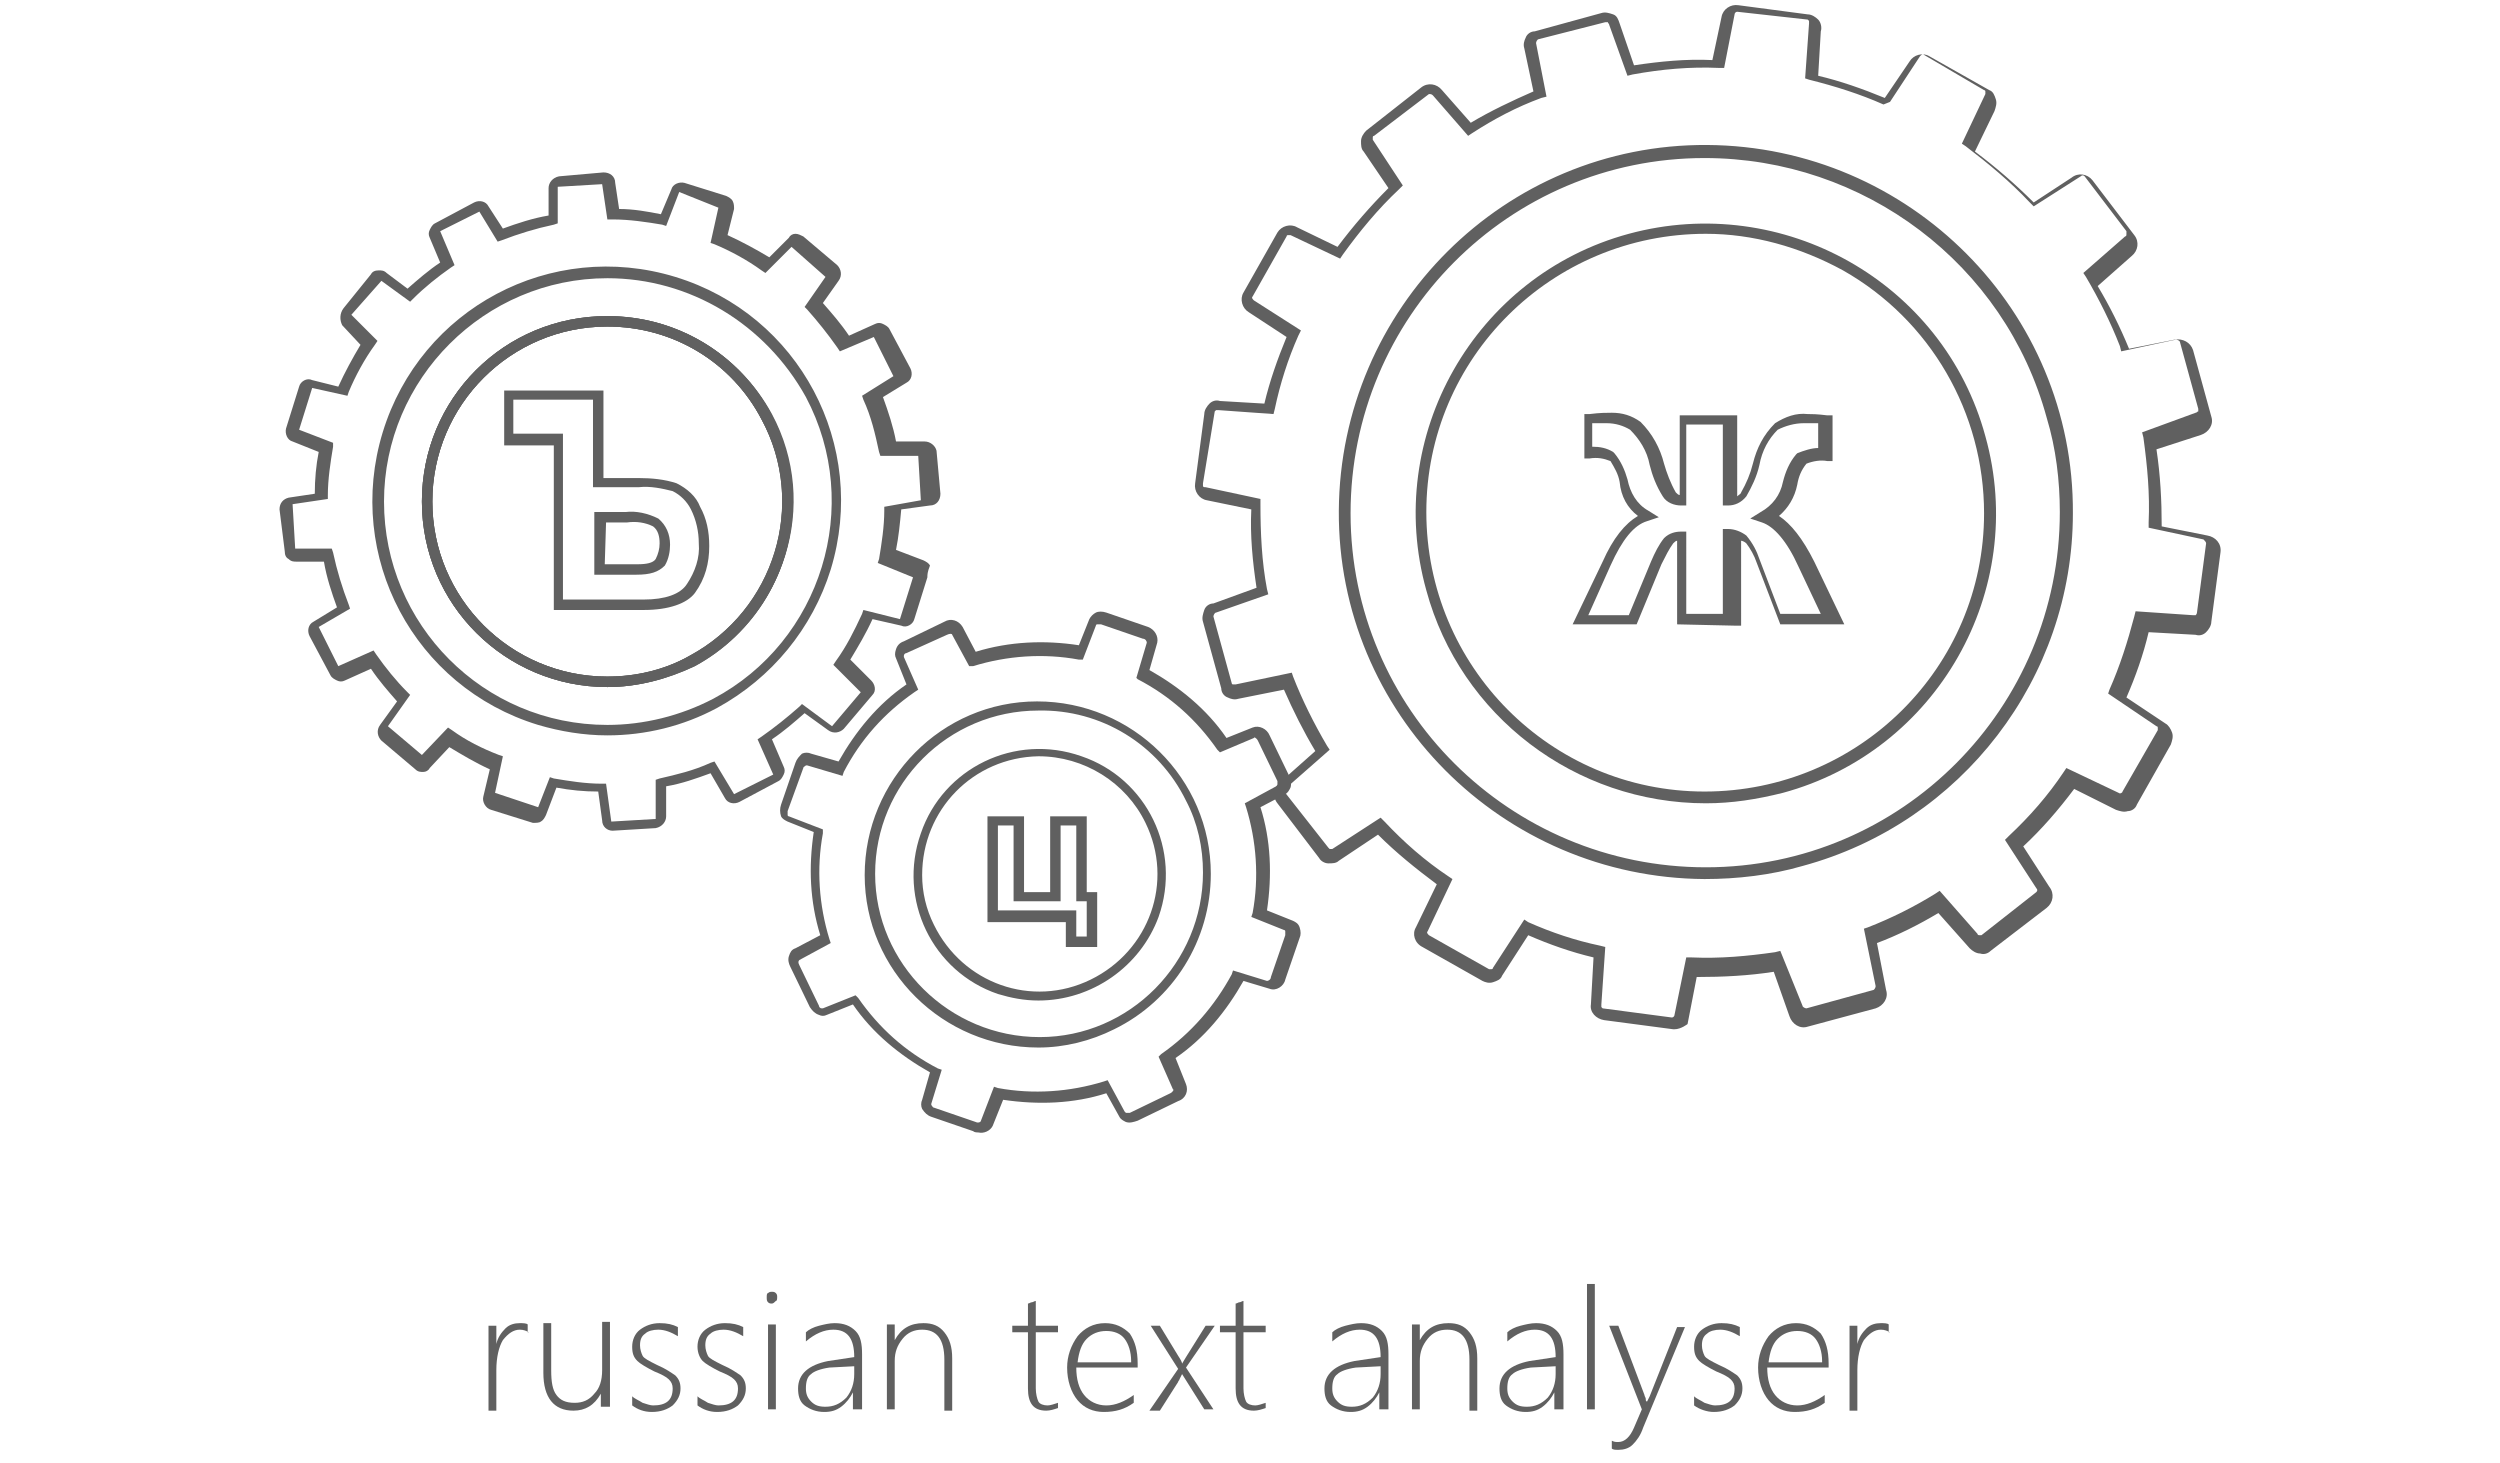 <?xml version="1.0" encoding="utf-8"?>
<!-- Generator: Adobe Illustrator 21.0.2, SVG Export Plug-In . SVG Version: 6.00 Build 0)  -->
<svg version="1.1" id="Layer_1" xmlns="http://www.w3.org/2000/svg" xmlns:xlink="http://www.w3.org/1999/xlink" x="0px" y="0px"
	 viewBox="0 0 191.4 112" style="enable-background:new 0 0 191.4 112;" xml:space="preserve">
<style type="text/css">
	.st0{fill:#606060;}
	.st1{enable-background:new    ;}
</style>
<title>cogs</title>
<g id="Layer_2">
	<g id="Layer_1-2">
		<g>
			<path class="st0" d="M130.6,61.5c-10,0-18.8-6.7-21.4-16.3l0,0c-3.3-11.8,3.7-24.1,15.5-27.3s24.1,3.7,27.3,15.5
				c3.3,11.8-3.7,24.1-15.5,27.3C134.5,61.2,132.6,61.5,130.6,61.5L130.6,61.5z M130.6,17.9c-11.8,0-21.4,9.5-21.4,21.3
				s9.5,21.4,21.3,21.4c11.8,0,21.4-9.5,21.4-21.3c0-7.7-4.1-14.8-10.8-18.6C137.8,18.9,134.2,17.9,130.6,17.9L130.6,17.9z"/>
		</g>
		<g>
			<path class="st0" d="M128.2,78.8h-0.1l-5.3-0.7c-0.6-0.1-1.1-0.6-1-1.2c0,0,0,0,0,0l0.2-3.6c-1.7-0.4-3.4-1-5-1.7l-2,3.1
				c-0.1,0.3-0.4,0.4-0.7,0.5c-0.3,0.1-0.6,0-0.8-0.1l-4.6-2.6c-0.6-0.3-0.8-1-0.5-1.5l1.6-3.3c-1.6-1.2-3.1-2.4-4.5-3.8l-3,2
				c-0.2,0.2-0.5,0.2-0.8,0.2c-0.3,0-0.6-0.2-0.7-0.4l-3.2-4.2c-0.4-0.5-0.3-1.2,0.2-1.6c0,0,0,0,0,0l2.7-2.4
				c-0.9-1.5-1.7-3.1-2.4-4.7l-3.5,0.7c-0.3,0.1-0.6,0-0.8-0.1c-0.3-0.1-0.5-0.4-0.5-0.7l-1.4-5.1c-0.1-0.3,0-0.6,0.1-0.9
				c0.1-0.3,0.4-0.5,0.7-0.5l3.3-1.2c-0.3-2-0.5-4-0.4-6l-3.4-0.7c-0.6-0.1-1-0.7-0.9-1.3l0.7-5.3c0-0.3,0.2-0.6,0.4-0.8
				c0.2-0.2,0.5-0.3,0.8-0.2l3.4,0.2c0.4-1.7,1-3.4,1.7-5.1l-2.9-1.9c-0.5-0.3-0.7-1-0.4-1.5l2.6-4.6c0.3-0.5,1-0.7,1.5-0.4l3.1,1.5
				c1.2-1.6,2.5-3.1,3.9-4.5l-1.9-2.8c-0.2-0.2-0.2-0.5-0.2-0.8c0-0.3,0.2-0.6,0.4-0.8l4.2-3.3c0.5-0.4,1.2-0.3,1.6,0.2l2.2,2.5
				c1.5-0.9,3.2-1.7,4.8-2.4l-0.7-3.3c-0.1-0.3,0-0.6,0.1-0.8c0.1-0.3,0.4-0.5,0.7-0.5l5.1-1.4c0.3-0.1,0.6,0,0.9,0.1
				c0.3,0.1,0.4,0.4,0.5,0.7l1.1,3.2c2-0.3,4-0.5,6-0.4l0.7-3.3c0.1-0.6,0.7-1,1.3-0.9l5.3,0.7c0.3,0,0.6,0.2,0.8,0.4
				c0.2,0.2,0.3,0.6,0.2,0.9l-0.2,3.4c1.7,0.4,3.4,1,5.1,1.7l1.9-2.8c0.3-0.5,1-0.7,1.5-0.4l4.6,2.6c0.3,0.1,0.4,0.4,0.5,0.7
				c0.1,0.3,0,0.6-0.1,0.9l-1.5,3.1c1.6,1.2,3.1,2.5,4.5,3.9l2.9-1.9c0.5-0.4,1.2-0.3,1.6,0.2l3.2,4.2c0.4,0.5,0.3,1.2-0.2,1.6
				c0,0,0,0,0,0l-2.6,2.3c0.9,1.5,1.7,3.1,2.4,4.8l3.5-0.7c0.6-0.1,1.2,0.2,1.4,0.8l1.4,5.1c0.2,0.6-0.2,1.2-0.8,1.4c0,0,0,0,0,0
				l-3.4,1.1c0.3,2,0.4,3.9,0.4,5.9l3.5,0.7c0.6,0.1,1.1,0.6,1,1.3l-0.7,5.3c0,0.3-0.2,0.6-0.4,0.8c-0.2,0.2-0.5,0.3-0.8,0.2
				l-3.6-0.2c-0.4,1.7-1,3.4-1.7,5l3,2c0.2,0.1,0.4,0.4,0.5,0.7c0.1,0.3,0,0.6-0.1,0.9l-2.6,4.6c-0.1,0.3-0.4,0.5-0.7,0.5
				c-0.3,0.1-0.6,0-0.9-0.1l-3.2-1.6c-1.2,1.6-2.5,3.1-3.9,4.4l2,3.1c0.4,0.5,0.3,1.2-0.2,1.6l-4.3,3.3c-0.2,0.2-0.5,0.3-0.8,0.2
				c-0.3,0-0.6-0.2-0.8-0.4l-2.4-2.7c-1.5,0.9-3.1,1.7-4.7,2.3l0.7,3.6c0.2,0.6-0.2,1.2-0.8,1.4l-5.2,1.4c-0.6,0.2-1.2-0.2-1.4-0.8
				l-1.2-3.4c-1.9,0.3-3.9,0.4-5.9,0.4l-0.7,3.6C129.2,78.4,128.7,78.8,128.2,78.8z M116.7,70.4l0.3,0.2c1.8,0.8,3.6,1.4,5.5,1.8
				l0.4,0.1l-0.3,4.4c0,0.1,0,0.1,0,0.2c0,0,0.1,0.1,0.1,0.1l5.3,0.7c0.1,0,0.2-0.1,0.2-0.2c0,0,0,0,0,0l0.9-4.4h0.4
				c2.2,0.1,4.3-0.1,6.4-0.4l0.4-0.1L138,77c0,0.1,0.2,0.2,0.3,0.2l5.1-1.4c0.1,0,0.2-0.2,0.2-0.3l-0.9-4.4L143,71
				c1.8-0.7,3.6-1.6,5.2-2.6l0.3-0.2l2.9,3.3c0,0.1,0.1,0.1,0.2,0.1c0,0,0.1,0,0.1,0l4.2-3.3c0.1-0.1,0.1-0.2,0-0.3l-2.4-3.7
				l0.3-0.3c1.6-1.5,3-3.1,4.2-4.9l0.2-0.3l4,1.9c0.1,0.1,0.3,0,0.3-0.1l2.7-4.7c0-0.1,0-0.1,0-0.2c0-0.1-0.1-0.1-0.1-0.1l-3.7-2.5
				l0.1-0.3c0.8-1.8,1.4-3.7,1.9-5.6l0.1-0.4l4.4,0.3c0.1,0,0.1,0,0.2,0c0,0,0.1-0.1,0.1-0.2l0.7-5.3c0-0.1-0.1-0.2-0.2-0.3l0,0
				l-4.2-0.9v-0.4c0.1-2.2-0.1-4.3-0.4-6.5l-0.1-0.4l4.1-1.5c0.1,0,0.1-0.1,0.2-0.1c0-0.1,0-0.1,0-0.2l-1.4-5.1
				c0-0.1-0.2-0.2-0.3-0.2l-4.2,0.9l-0.1-0.4c-0.7-1.8-1.6-3.6-2.6-5.3l-0.2-0.3l3.2-2.8c0.1,0,0.1-0.1,0.1-0.2c0-0.1,0-0.1,0-0.2
				l-3.2-4.2c-0.1-0.1-0.2-0.1-0.3,0l-3.6,2.3l-0.3-0.3c-1.5-1.6-3.2-3-4.9-4.3l-0.3-0.2l1.8-3.8c0-0.1,0-0.1,0-0.2
				c0-0.1-0.1-0.1-0.1-0.1l-4.6-2.7c-0.1-0.1-0.2,0-0.3,0.1c0,0,0,0,0,0l-2.3,3.5L144.2,8c-1.8-0.8-3.7-1.4-5.7-1.9L138.2,6l0.3-4.2
				c0-0.1,0-0.1,0-0.2c0,0-0.1-0.1-0.1-0.1L133,0.9c-0.1,0-0.2,0.1-0.2,0.2c0,0,0,0,0,0l-0.8,4.1h-0.4c-2.2-0.1-4.4,0.1-6.6,0.5
				l-0.4,0.1l-1.4-3.9c0-0.1-0.1-0.1-0.1-0.2c-0.1,0-0.1,0-0.2,0L117.8,3c-0.1,0-0.2,0.2-0.2,0.3l0.8,4.1L118,7.5
				c-1.9,0.7-3.6,1.6-5.3,2.7l-0.3,0.2l-2.7-3.1c-0.1-0.1-0.2-0.1-0.3-0.1l-4.2,3.2c-0.1,0-0.1,0.1-0.1,0.1c0,0.1,0,0.1,0,0.2
				l2.3,3.5l-0.3,0.3c-1.6,1.5-3,3.2-4.3,5l-0.2,0.3l-3.8-1.8c-0.1,0-0.1,0-0.2,0c-0.1,0-0.1,0.1-0.1,0.1l-2.6,4.6
				c-0.1,0.1,0,0.2,0.1,0.3c0,0,0,0,0,0l3.6,2.3l-0.2,0.4c-0.8,1.8-1.4,3.7-1.8,5.6l-0.1,0.4l-4.2-0.3c-0.1,0-0.1,0-0.2,0
				c0,0-0.1,0.1-0.1,0.1L92.1,37c0,0.1,0,0.1,0,0.2c0,0.1,0.1,0.1,0.2,0.1l4.2,0.9v0.4c0,2.2,0.1,4.4,0.5,6.5l0.1,0.4l-4,1.4
				c-0.1,0-0.2,0.2-0.2,0.3l1.4,5.1c0,0.1,0.1,0.1,0.1,0.1c0.1,0,0.1,0,0.2,0l4.3-0.9l0.1,0.3c0.7,1.8,1.6,3.6,2.6,5.3l0.2,0.3
				l-3.3,2.9c-0.1,0-0.1,0.1-0.1,0.2c0,0.1,0,0.1,0,0.2l3.3,4.2c0,0,0.1,0.1,0.1,0.1c0.1,0,0.1,0,0.2,0l3.7-2.4l0.3,0.3
				c1.5,1.6,3.1,3,4.9,4.2l0.3,0.2l-1.9,4c-0.1,0.1,0,0.2,0.1,0.3c0,0,0,0,0,0l4.6,2.6c0.1,0,0.1,0,0.2,0c0.1,0,0.1-0.1,0.1-0.1
				L116.7,70.4z M130.5,67.3c-15.5-0.1-28.1-12.7-28-28.2s12.7-28.1,28.2-28s28.1,12.7,28,28.2c0,12.6-8.5,23.7-20.7,27
				C135.6,67,133,67.3,130.5,67.3z M130.5,12.1c-15,0-27.1,12.2-27.1,27.2s12.2,27.1,27.2,27.1c15,0,27.1-12.2,27.1-27.2
				c0-2.4-0.3-4.9-1-7.2C153.5,20.2,142.7,12.1,130.5,12.1L130.5,12.1z"/>
		</g>
		<g>
			<path class="st0" d="M132.8,47.9l-4.4-0.1v-6.4c-0.1,0-0.2,0.1-0.3,0.2c-0.3,0.4-0.6,1-0.9,1.6l-1.9,4.6h-4.9l2.3-4.8
				c0.8-1.8,1.7-2.9,2.7-3.5c-0.8-0.6-1.3-1.5-1.4-2.6c-0.1-0.6-0.4-1.1-0.7-1.6c-0.5-0.2-1-0.3-1.6-0.2l-0.4,0v-3.4l0.4,0
				c0.8-0.1,1.3-0.1,1.7-0.1c0.8,0,1.5,0.2,2.2,0.7c0.9,0.9,1.5,2,1.8,3.2c0.2,0.7,0.5,1.5,0.9,2.2c0.1,0.1,0.2,0.2,0.3,0.2v-6.1
				h4.4V38c0.1-0.1,0.3-0.2,0.3-0.3c0.4-0.7,0.7-1.4,0.9-2.2c0.3-1.2,0.8-2.2,1.7-3.1c0.8-0.5,1.6-0.8,2.5-0.7c0.3,0,0.7,0,1.5,0.1
				l0.4,0v3.5l-0.4,0c-0.5-0.1-1.1,0-1.6,0.2c-0.4,0.5-0.6,1-0.7,1.6c-0.2,1-0.7,1.8-1.4,2.4c0.9,0.6,1.8,1.7,2.7,3.5l2.3,4.8h-4.9
				l-1.8-4.7c-0.2-0.6-0.5-1.1-0.8-1.5c-0.1-0.1-0.3-0.2-0.4-0.2V47.9z M121.6,47.1h3.1l1.7-4.1c0.3-0.7,0.6-1.3,1-1.8
				c0.4-0.4,0.9-0.5,1.3-0.5l0.4,0V47l2.8,0v-6.5l0.4,0c0.5,0,1,0.2,1.4,0.5c0.5,0.6,0.8,1.2,1,1.8l1.6,4.2h3.1l-1.7-3.6
				c-0.9-2-1.9-3.1-2.8-3.4l-0.9-0.3l0.8-0.5c0.9-0.5,1.5-1.3,1.7-2.3c0.2-0.8,0.5-1.5,1-2.1l0.1-0.1c0.5-0.2,1.1-0.4,1.6-0.4v-1.9
				c-0.5,0-0.9,0-1.1,0c-0.7,0-1.4,0.2-2,0.5c-0.7,0.7-1.2,1.6-1.4,2.7c-0.2,0.9-0.6,1.7-1,2.4c-0.4,0.5-0.9,0.7-1.4,0.7l-0.4,0
				v-6.2h-2.8v6.2l-0.4,0c-0.5,0-1.1-0.2-1.4-0.7c-0.5-0.8-0.8-1.6-1-2.4c-0.2-1.1-0.8-2-1.5-2.7c-0.5-0.3-1.1-0.5-1.8-0.5
				c-0.2,0-0.6,0-1.1,0v1.8c0.6,0,1.1,0.1,1.6,0.4l0.1,0.1c0.5,0.6,0.8,1.3,1,2c0.2,1,0.7,1.9,1.6,2.4l0.8,0.5l-0.9,0.3
				c-1,0.3-1.9,1.4-2.8,3.4L121.6,47.1z"/>
		</g>
		<g>
			<path class="st0" d="M74.9,86.7c-0.1,0-0.3,0-0.4-0.1l-3.2-1.1c-0.3-0.1-0.5-0.3-0.7-0.6c-0.1-0.2-0.1-0.5,0-0.7l0.6-2.1
				c-2.3-1.3-4.4-3-5.9-5.2l-2,0.8c-0.2,0.1-0.4,0.1-0.6,0c-0.3-0.1-0.5-0.3-0.7-0.6l-1.5-3.1c-0.1-0.2-0.2-0.5-0.1-0.8
				c0.1-0.3,0.2-0.5,0.5-0.6l1.9-1c-0.8-2.6-0.9-5.2-0.5-7.9l-2-0.8c-0.2-0.1-0.4-0.2-0.5-0.4c-0.1-0.3-0.1-0.6,0-0.9l1.1-3.2
				c0.1-0.3,0.3-0.5,0.5-0.7c0.2-0.1,0.5-0.1,0.7,0l2.1,0.6c1.3-2.3,3-4.4,5.2-5.9l-0.8-2c-0.1-0.2-0.1-0.4,0-0.7
				c0.1-0.3,0.3-0.5,0.6-0.6l3.1-1.5c0.5-0.3,1.1-0.1,1.4,0.4c0,0,0,0,0,0l1,1.9c2.6-0.8,5.3-0.9,7.9-0.5l0.8-2
				c0.1-0.2,0.3-0.4,0.5-0.5c0.2-0.1,0.5-0.1,0.8,0l3.2,1.1c0.5,0.2,0.8,0.7,0.7,1.2l-0.6,2.1c2.3,1.3,4.4,3,5.9,5.2l2-0.8
				c0.5-0.2,1.1,0.1,1.3,0.6l1.5,3.1c0.1,0.3,0.2,0.6,0.1,0.9c-0.1,0.2-0.2,0.4-0.4,0.5l-1.9,1c0.8,2.5,0.9,5.2,0.5,7.9l2,0.8
				c0.2,0.1,0.4,0.2,0.5,0.5c0.1,0.3,0.1,0.6,0,0.8l-1.1,3.2c-0.1,0.5-0.7,0.9-1.2,0.7c0,0,0,0,0,0l-2-0.6c-1.3,2.3-3,4.4-5.2,5.9
				l0.8,2c0.2,0.5,0,1.1-0.6,1.3l-3.1,1.5c-0.3,0.1-0.6,0.2-0.9,0.1c-0.2-0.1-0.4-0.2-0.5-0.4l-1-1.8c-2.5,0.8-5.2,0.9-7.9,0.5
				l-0.8,2C75.8,86.6,75.3,86.8,74.9,86.7z M65.5,76.2l0.2,0.2c1.6,2.3,3.6,4.1,6.1,5.4l0.3,0.1l-0.8,2.6c0,0,0,0.1,0,0.1
				c0.1,0.1,0.1,0.2,0.2,0.2l3.2,1.1c0.2,0.1,0.4,0,0.4-0.1l1-2.6l0.3,0.1c2.7,0.5,5.5,0.3,8.1-0.5l0.3-0.1l1.3,2.4
				c0,0,0.1,0.1,0.1,0.1c0.1,0,0.2,0,0.3,0l3.1-1.5c0.2-0.1,0.3-0.3,0.2-0.3l-1.1-2.5l0.2-0.2c2.3-1.6,4.1-3.7,5.4-6.1l0.1-0.3
				l2.6,0.8c0.1,0,0.3-0.1,0.3-0.3l1.1-3.2c0-0.1,0-0.2,0-0.3c0,0,0-0.1-0.1-0.1l0,0l-2.5-1l0.1-0.3c0.5-2.7,0.3-5.5-0.5-8.1
				l-0.1-0.3l2.4-1.3c0,0,0.1-0.1,0.1-0.1c0-0.1,0-0.2,0-0.3l-1.5-3.1c-0.1-0.2-0.3-0.3-0.3-0.2l-2.6,1.1l-0.2-0.2
				c-1.6-2.3-3.6-4.1-6.1-5.4L87,51.9l0.8-2.7c0-0.1-0.1-0.3-0.3-0.3l-3.2-1.1c-0.1,0-0.2,0-0.3,0c0,0-0.1,0-0.1,0.1l-1,2.6l-0.3,0
				c-2.7-0.5-5.5-0.3-8.1,0.5L74.2,51l-1.3-2.4c0-0.1-0.2-0.1-0.4,0L69.4,50c-0.1,0-0.2,0.1-0.2,0.2c0,0,0,0.1,0,0.1l1.1,2.5L70,53
				c-2.3,1.6-4.1,3.6-5.4,6.1l-0.1,0.3l-2.7-0.8c0,0-0.1,0-0.1,0c-0.1,0.1-0.2,0.1-0.2,0.2l-1.2,3.3c0,0.1,0,0.2,0,0.3
				c0,0,0,0.1,0.1,0.1l2.6,1l0,0.3c-0.5,2.7-0.3,5.5,0.5,8.1l0.1,0.3l-2.4,1.3c-0.1,0.1-0.1,0.2,0,0.4l1.5,3.1
				c0,0.1,0.1,0.2,0.2,0.2c0,0,0.1,0,0.1,0L65.5,76.2z M79.5,80.2c-7.3,0-13.3-5.9-13.3-13.2c0-7.3,5.9-13.3,13.2-13.3
				c7.3,0,13.3,5.9,13.3,13.2c0,5.1-2.9,9.7-7.4,11.9l0,0C83.5,79.7,81.5,80.2,79.5,80.2L79.5,80.2z M79.5,54.4
				C72.6,54.4,67,60,67,66.9c0,6.9,5.7,12.5,12.6,12.5c6.9,0,12.5-5.7,12.5-12.6c0-1.9-0.4-3.8-1.3-5.5C88.7,57,84.3,54.3,79.5,54.4
				L79.5,54.4z"/>
		</g>
		<g>
			<path class="st0" d="M79.5,76.6c-1.1,0-2.1-0.2-3.1-0.5c-5-1.7-7.7-7.2-5.9-12.3c1.7-5,7.2-7.7,12.3-5.9c5,1.7,7.7,7.2,5.9,12.3
				C87.3,74,83.6,76.6,79.5,76.6L79.5,76.6z M79.5,57.9c-5,0.1-8.9,4.1-8.9,9.1c0,1.3,0.3,2.6,0.9,3.8l0,0c2.2,4.5,7.5,6.4,12,4.2
				c4.5-2.2,6.4-7.5,4.2-12C86.2,59.9,83,57.9,79.5,57.9z"/>
		</g>
		<g>
			<path class="st0" d="M84,72.5h-2.4v-1.9h-6l0-8.1h2.8v5.8h2v-5.8h2.8v5.8H84V72.5z M82.4,71.7h0.8V69h-0.8v-5.8h-1.2V69h-3.6
				v-5.8h-1.2l0,6.5h6V71.7z"/>
		</g>
		<g>
			<path class="st0" d="M46.5,52.6c-7.8,0-14.2-6.3-14.2-14.2s6.3-14.2,14.2-14.2s14.2,6.3,14.2,14.2c0,5.3-2.9,10.1-7.5,12.6l0,0
				C51.1,52,48.8,52.6,46.5,52.6z M46.5,25c-7.4,0-13.4,6-13.4,13.4s6,13.4,13.4,13.4c2.2,0,4.4-0.5,6.3-1.6l0,0
				c6.5-3.5,9-11.6,5.5-18.1C56,27.7,51.5,25,46.5,25L46.5,25z"/>
		</g>
		<g>
			<path class="st0" d="M46.5,52.6c-7.8,0-14.2-6.3-14.2-14.2s6.3-14.2,14.2-14.2c5.3,0,10.1,2.9,12.6,7.5l0,0
				c3.7,6.9,1,15.5-5.9,19.2C51.1,52,48.8,52.6,46.5,52.6z M46.5,25c-7.4,0-13.4,6-13.4,13.4c0,7.4,6,13.4,13.4,13.4
				c7.4,0,13.4-6,13.4-13.4c0-2.2-0.5-4.3-1.6-6.3l0,0C56,27.7,51.5,25,46.5,25L46.5,25z"/>
		</g>
		<g>
			<path class="st0" d="M46.9,63.6c-0.4,0-0.8-0.3-0.8-0.8l-0.3-2.2c-1.1,0-2.1-0.1-3.2-0.3l-0.8,2.1c-0.1,0.2-0.2,0.4-0.4,0.5
				C41.3,63,41,63,40.8,63l-3.2-1c-0.4-0.1-0.7-0.6-0.6-1l0.5-2.1c-1.1-0.5-2.1-1.1-3.1-1.7l-1.5,1.6c-0.1,0.2-0.3,0.3-0.5,0.3
				c-0.2,0-0.4,0-0.6-0.2l-2.6-2.2c-0.3-0.3-0.4-0.8-0.1-1.2l1.3-1.8c-0.7-0.8-1.4-1.6-2-2.5l-2,0.9c-0.2,0.1-0.4,0.1-0.6,0
				c-0.2-0.1-0.4-0.2-0.5-0.4l-1.6-3c-0.2-0.4-0.1-0.9,0.3-1.1c0,0,0,0,0,0l1.8-1.1c-0.4-1.1-0.8-2.3-1-3.5h-2.1
				c-0.2,0-0.4,0-0.6-0.2c-0.2-0.1-0.3-0.3-0.3-0.6L21.4,39c0-0.5,0.3-0.8,0.7-0.9c0,0,0,0,0,0l2-0.3c0-1.1,0.1-2.2,0.3-3.2l-2-0.8
				c-0.4-0.1-0.6-0.6-0.5-1l1-3.2c0.1-0.4,0.6-0.7,1-0.5l2,0.5c0.5-1.1,1.1-2.2,1.7-3.2l-1.4-1.5C26,24.5,26,24,26.3,23.6
				c0,0,0,0,0,0l2.1-2.6c0.1-0.2,0.3-0.3,0.6-0.3c0.2,0,0.4,0,0.6,0.2l1.6,1.2c0.8-0.7,1.6-1.4,2.5-2l-0.8-1.9
				c-0.1-0.2-0.1-0.4,0-0.6c0.1-0.2,0.2-0.4,0.4-0.5l3-1.6c0.4-0.2,0.9-0.1,1.1,0.3c0,0,0,0,0,0l1.1,1.7c1.1-0.4,2.3-0.8,3.5-1v-2.1
				c0-0.4,0.3-0.8,0.8-0.9l3.4-0.3c0.5,0,0.9,0.3,0.9,0.8l0.3,2c1.1,0,2.2,0.2,3.2,0.4l0.8-1.9c0.1-0.4,0.6-0.6,1-0.5l3.2,1
				c0.2,0.1,0.4,0.2,0.5,0.4c0.1,0.2,0.1,0.4,0.1,0.6l-0.5,2c1.1,0.5,2.2,1.1,3.2,1.7l1.5-1.5c0.1-0.2,0.3-0.3,0.5-0.3
				c0.2,0,0.4,0.1,0.6,0.2l2.6,2.2c0.3,0.3,0.4,0.8,0.1,1.2c0,0,0,0,0,0l-1.2,1.7c0.7,0.8,1.4,1.6,2,2.5l2-0.9
				c0.2-0.1,0.4-0.1,0.6,0c0.2,0.1,0.4,0.2,0.5,0.4l1.6,3c0.2,0.4,0.1,0.9-0.3,1.1l-1.8,1.1c0.4,1.1,0.8,2.3,1,3.4h2.2
				c0.4,0,0.8,0.3,0.9,0.7c0,0,0,0,0,0l0.3,3.3c0,0.5-0.3,0.9-0.8,0.9l-2.2,0.3c-0.1,1.1-0.2,2.1-0.4,3.1l2.1,0.8
				c0.2,0.1,0.4,0.2,0.5,0.4C71,43.8,71,44,71,44.2l-1,3.2c-0.1,0.4-0.6,0.7-1,0.5l-2.2-0.5c-0.5,1.1-1.1,2.1-1.7,3.1l1.6,1.6
				c0.3,0.3,0.4,0.8,0.1,1.1l-2.2,2.6c-0.3,0.3-0.8,0.4-1.2,0.1l-1.8-1.3c-0.8,0.7-1.6,1.4-2.5,2l0.9,2.1c0.1,0.2,0.1,0.4,0,0.6
				c-0.1,0.2-0.2,0.4-0.4,0.5l-3,1.6c-0.4,0.2-0.9,0.1-1.1-0.3c0,0,0,0,0,0l-1.1-1.9c-1.1,0.4-2.2,0.8-3.4,1v2.3
				c0,0.4-0.3,0.8-0.8,0.9L46.9,63.6L46.9,63.6z M42.1,59.5l0.3,0.1c1.2,0.2,2.4,0.4,3.7,0.4h0.3l0.4,2.9l3.4-0.2v-3l0.3-0.1
				c1.3-0.3,2.6-0.6,3.9-1.2l0.3-0.1l1.5,2.5l3-1.5l-1.2-2.7l0.3-0.2c1-0.7,2-1.5,2.9-2.3l0.2-0.2l2.3,1.7l2.2-2.6l-2.1-2.1l0.2-0.3
				c0.8-1.1,1.4-2.3,2-3.6l0.1-0.3l2.8,0.7l1-3.2l-2.7-1.1l0.1-0.3c0.2-1.2,0.4-2.5,0.4-3.7v-0.3l2.8-0.5l-0.2-3.4l0,0l0,0h-2.9
				l-0.1-0.3c-0.3-1.4-0.6-2.7-1.2-4l-0.1-0.3l2.4-1.5l-1.5-3l-2.6,1.1l-0.2-0.3c-0.7-1-1.5-2-2.3-2.9l-0.2-0.2l1.6-2.3l-2.6-2.3
				l-2,2l-0.3-0.2c-1.1-0.8-2.4-1.5-3.6-2l-0.3-0.1l0.6-2.7L52,14.7l-1,2.6l-0.3-0.1c-1.2-0.2-2.5-0.4-3.8-0.4h-0.4l-0.4-2.7
				l-3.4,0.2v2.8l-0.3,0.1c-1.4,0.3-2.7,0.7-4,1.2l-0.3,0.1l-1.4-2.3l-3,1.5l1.1,2.6l-0.3,0.2c-1,0.7-2,1.5-2.9,2.4l-0.2,0.2
				l-2.2-1.6l-2.3,2.6l2,2l-0.2,0.3c-0.8,1.1-1.5,2.4-2,3.6l-0.1,0.3l-2.7-0.6l-1,3.2l2.6,1v0.3c-0.2,1.2-0.4,2.5-0.4,3.7v0.3
				l-2.7,0.4l0.2,3.4h2.8l0.1,0.3c0.3,1.4,0.7,2.7,1.2,4l0.1,0.3l-2.4,1.4l1.5,3l2.7-1.2l0.2,0.3c0.7,1,1.5,2,2.4,2.9l0.2,0.2
				l-1.7,2.4l2.6,2.2l2-2.1l0.3,0.2c1.1,0.8,2.3,1.4,3.6,1.9l0.3,0.1l-0.6,2.8l3.3,1.1L42.1,59.5z M46.5,56.3
				c-1.8,0-3.6-0.3-5.3-0.8c-9.5-2.9-14.8-12.9-11.9-22.4s12.9-14.8,22.4-11.9s14.8,12.9,11.9,22.4c-1.4,4.5-4.5,8.3-8.7,10.6l0,0
				C52.3,55.6,49.4,56.3,46.5,56.3z M46.5,21.3c-9.4,0-17.1,7.7-17.1,17.1S37,55.5,46.5,55.5c2.8,0,5.6-0.7,8.1-2l0,0
				c8.3-4.4,11.5-14.8,7.1-23.1C58.6,24.8,52.8,21.3,46.5,21.3L46.5,21.3z"/>
		</g>
		<g>
			<path class="st0" d="M46.5,52.6c-7.8,0-14.2-6.3-14.2-14.2s6.3-14.2,14.2-14.2s14.2,6.3,14.2,14.2c0,5.3-2.9,10.1-7.5,12.6l0,0
				C51.1,52,48.8,52.6,46.5,52.6z M46.5,25c-7.4,0-13.4,6-13.4,13.4s6,13.4,13.4,13.4c2.2,0,4.4-0.5,6.3-1.6l0,0
				c6.5-3.5,9-11.6,5.5-18.1C56,27.7,51.5,25,46.5,25L46.5,25z"/>
		</g>
		<g>
			<path class="st0" d="M49.3,46.7h-6.9V34.1h-3.8v-4.2h7.6v6.7h2.7c1,0,2,0.1,2.9,0.4c0.8,0.4,1.5,1,1.8,1.8c0.5,0.9,0.7,1.9,0.7,3
				c0,1.3-0.3,2.5-1.1,3.6C52.6,46.2,51.2,46.7,49.3,46.7z M43.2,45.9h6.1c1.6,0,2.8-0.4,3.3-1.2c0.6-0.9,1-2,0.9-3.1
				c0-0.9-0.2-1.8-0.6-2.6c-0.3-0.6-0.8-1.1-1.4-1.4c-0.8-0.2-1.7-0.4-2.6-0.3l-3.5,0v-6.7h-6.1v2.6h3.8V45.9z M48.7,44h-3.2l0-4.8
				h2.4c0.8-0.1,1.7,0.1,2.5,0.5c0.6,0.5,0.9,1.2,0.9,2c0,0.5-0.1,1.1-0.4,1.6C50.4,43.8,49.8,44,48.7,44z M46.3,43.2h2.5
				c0.7,0,1.2-0.1,1.4-0.4c0.2-0.4,0.3-0.8,0.3-1.2c0-0.5-0.1-1-0.5-1.3c-0.6-0.3-1.3-0.4-2-0.3l-1.6,0L46.3,43.2z"/>
		</g>
		<g class="st1">
			<path class="st0" d="M40.5,102c-0.2-0.1-0.4-0.2-0.7-0.2c-0.5,0-0.9,0.3-1.3,0.8c-0.3,0.5-0.5,1.3-0.5,2.3v3.1h-0.6v-6.5H38v1.4
				h0c0.1-0.5,0.4-0.9,0.7-1.2c0.3-0.3,0.7-0.4,1.1-0.4c0.2,0,0.5,0,0.6,0.1V102z"/>
			<path class="st0" d="M46,107.9v-1.2h0c-0.5,0.9-1.2,1.3-2.1,1.3c-1.5,0-2.3-1-2.3-2.9v-3.8h0.6v3.6c0,0.9,0.1,1.5,0.4,1.9
				c0.3,0.4,0.7,0.6,1.4,0.6c0.6,0,1.1-0.2,1.5-0.7c0.4-0.4,0.6-1,0.6-1.8v-3.7h0.6v6.5H46z"/>
			<path class="st0" d="M48.4,107.6v-0.7c0.2,0.2,0.5,0.3,0.8,0.5c0.3,0.1,0.6,0.2,0.8,0.2c1,0,1.5-0.4,1.5-1.3
				c0-0.3-0.1-0.5-0.3-0.7c-0.2-0.2-0.6-0.4-1.1-0.6c-0.6-0.3-1.1-0.6-1.3-0.8c-0.3-0.3-0.4-0.6-0.4-1.1c0-0.5,0.2-1,0.6-1.3
				c0.4-0.3,0.9-0.5,1.5-0.5c0.6,0,1,0.1,1.4,0.3v0.7c-0.5-0.3-1-0.5-1.5-0.5c-0.4,0-0.8,0.1-1,0.3c-0.3,0.2-0.4,0.5-0.4,0.9
				c0,0.3,0.1,0.6,0.2,0.8s0.5,0.4,1.1,0.7c0.7,0.3,1.1,0.6,1.4,0.8c0.3,0.3,0.4,0.6,0.4,1c0,0.5-0.2,0.9-0.6,1.3
				c-0.4,0.3-0.9,0.5-1.6,0.5C49.3,108.1,48.8,107.9,48.4,107.6z"/>
			<path class="st0" d="M53.4,107.6v-0.7c0.2,0.2,0.5,0.3,0.8,0.5c0.3,0.1,0.6,0.2,0.8,0.2c1,0,1.5-0.4,1.5-1.3
				c0-0.3-0.1-0.5-0.3-0.7c-0.2-0.2-0.6-0.4-1.1-0.6c-0.6-0.3-1.1-0.6-1.3-0.8s-0.4-0.6-0.4-1.1c0-0.5,0.2-1,0.6-1.3
				s0.9-0.5,1.5-0.5c0.6,0,1,0.1,1.4,0.3v0.7c-0.5-0.3-1-0.5-1.5-0.5c-0.4,0-0.8,0.1-1,0.3c-0.3,0.2-0.4,0.5-0.4,0.9
				c0,0.3,0.1,0.6,0.2,0.8s0.5,0.4,1.1,0.7c0.7,0.3,1.1,0.6,1.4,0.8c0.3,0.3,0.4,0.6,0.4,1c0,0.5-0.2,0.9-0.6,1.3
				c-0.4,0.3-0.9,0.5-1.6,0.5C54.3,108.1,53.8,107.9,53.4,107.6z"/>
			<path class="st0" d="M59.1,99.8c-0.1,0-0.2,0-0.3-0.1c-0.1-0.1-0.1-0.2-0.1-0.4c0-0.1,0-0.3,0.1-0.3c0.1-0.1,0.2-0.1,0.3-0.1
				c0.1,0,0.2,0,0.3,0.1s0.1,0.2,0.1,0.3c0,0.1,0,0.3-0.1,0.3C59.3,99.7,59.2,99.8,59.1,99.8z M58.8,107.9v-6.5h0.6v6.5H58.8z"/>
			<path class="st0" d="M65.3,107.9v-1.3h0c-0.2,0.4-0.5,0.8-0.9,1.1s-0.8,0.4-1.3,0.4c-0.6,0-1.1-0.2-1.5-0.5
				c-0.4-0.3-0.5-0.8-0.5-1.3c0-1.1,0.8-1.8,2.3-2.1l2-0.3c0-1.4-0.5-2.1-1.6-2.1c-0.7,0-1.4,0.3-2.1,0.9V102c0.2-0.2,0.6-0.4,1-0.5
				c0.4-0.1,0.8-0.2,1.2-0.2c0.7,0,1.2,0.2,1.6,0.6c0.4,0.4,0.5,1,0.5,1.8v4.2H65.3z M63.5,104.7c-0.7,0.1-1.2,0.3-1.4,0.5
				c-0.3,0.2-0.4,0.6-0.4,1.1c0,0.4,0.1,0.7,0.4,1s0.6,0.4,1.1,0.4c0.6,0,1.1-0.2,1.6-0.7c0.4-0.5,0.6-1.1,0.6-1.8v-0.6L63.5,104.7z
				"/>
			<path class="st0" d="M72.3,107.9v-3.8c0-1.6-0.6-2.3-1.7-2.3c-0.6,0-1.1,0.2-1.5,0.7c-0.4,0.5-0.6,1-0.6,1.7v3.7h-0.6v-6.5h0.6
				v1.2h0c0.5-0.9,1.2-1.3,2.2-1.3c0.7,0,1.2,0.2,1.6,0.7c0.4,0.5,0.6,1.1,0.6,2v4H72.3z"/>
			<path class="st0" d="M81,107.8c-0.3,0.1-0.6,0.2-0.9,0.2c-1,0-1.4-0.6-1.4-1.7V102h-1.2v-0.5h1.2v-1.7c0.1,0,0.2-0.1,0.3-0.1
				c0.1,0,0.2-0.1,0.3-0.1v1.9H81v0.5h-1.7v4.3c0,0.4,0.1,0.8,0.2,1s0.4,0.3,0.7,0.3c0.2,0,0.5-0.1,0.8-0.2V107.8z"/>
			<path class="st0" d="M82.4,104.7c0,0.9,0.2,1.6,0.6,2.1c0.4,0.5,1,0.8,1.7,0.8c0.7,0,1.4-0.3,2.1-0.8v0.6
				c-0.7,0.5-1.4,0.7-2.3,0.7c-0.8,0-1.5-0.3-2-0.9c-0.5-0.6-0.8-1.5-0.8-2.5c0-0.9,0.3-1.7,0.8-2.4c0.5-0.6,1.2-1,2.1-1
				c0.8,0,1.4,0.3,1.9,0.8c0.4,0.6,0.6,1.3,0.6,2.3v0.3H82.4z M86.6,104.2c0-0.7-0.2-1.3-0.5-1.7c-0.3-0.4-0.8-0.6-1.4-0.6
				c-0.6,0-1.1,0.2-1.5,0.6c-0.4,0.4-0.6,1-0.7,1.8H86.6z"/>
			<path class="st0" d="M90.8,104.7l2.1,3.2h-0.7l-1.7-2.7h0l-0.2,0.4c0,0.1-0.1,0.1-0.1,0.2l-1.4,2.2H88l2.2-3.2l-2.1-3.3h0.7
				l1.4,2.3c0.2,0.3,0.3,0.5,0.3,0.6h0l0.3-0.5l1.5-2.4H93L90.8,104.7z"/>
			<path class="st0" d="M96.9,107.8c-0.3,0.1-0.6,0.2-0.9,0.2c-1,0-1.4-0.6-1.4-1.7V102h-1.2v-0.5h1.2v-1.7c0.1,0,0.2-0.1,0.3-0.1
				c0.1,0,0.2-0.1,0.3-0.1v1.9h1.7v0.5h-1.7v4.3c0,0.4,0.1,0.8,0.2,1s0.4,0.3,0.7,0.3c0.2,0,0.5-0.1,0.8-0.2V107.8z"/>
			<path class="st0" d="M105.6,107.9v-1.3h0c-0.2,0.4-0.5,0.8-0.9,1.1s-0.8,0.4-1.3,0.4c-0.6,0-1.1-0.2-1.5-0.5
				c-0.4-0.3-0.5-0.8-0.5-1.3c0-1.1,0.8-1.8,2.3-2.1l2-0.3c0-1.4-0.5-2.1-1.6-2.1c-0.7,0-1.4,0.3-2.1,0.9V102c0.2-0.2,0.6-0.4,1-0.5
				c0.4-0.1,0.8-0.2,1.2-0.2c0.7,0,1.2,0.2,1.6,0.6c0.4,0.4,0.5,1,0.5,1.8v4.2H105.6z M103.8,104.7c-0.7,0.1-1.2,0.3-1.4,0.5
				c-0.3,0.2-0.4,0.6-0.4,1.1c0,0.4,0.1,0.7,0.4,1s0.6,0.4,1.1,0.4c0.6,0,1.1-0.2,1.6-0.7c0.4-0.5,0.6-1.1,0.6-1.8v-0.6L103.8,104.7
				z"/>
			<path class="st0" d="M112.5,107.9v-3.8c0-1.6-0.6-2.3-1.7-2.3c-0.6,0-1.1,0.2-1.5,0.7c-0.4,0.5-0.6,1-0.6,1.7v3.7h-0.6v-6.5h0.6
				v1.2h0c0.5-0.9,1.2-1.3,2.2-1.3c0.7,0,1.2,0.2,1.6,0.7c0.4,0.5,0.6,1.1,0.6,2v4H112.5z"/>
			<path class="st0" d="M119,107.9v-1.3h0c-0.2,0.4-0.5,0.8-0.9,1.1s-0.8,0.4-1.3,0.4c-0.6,0-1.1-0.2-1.5-0.5
				c-0.4-0.3-0.5-0.8-0.5-1.3c0-1.1,0.8-1.8,2.3-2.1l2-0.3c0-1.4-0.5-2.1-1.6-2.1c-0.7,0-1.4,0.3-2.1,0.9V102c0.2-0.2,0.6-0.4,1-0.5
				c0.4-0.1,0.8-0.2,1.2-0.2c0.7,0,1.2,0.2,1.6,0.6c0.4,0.4,0.5,1,0.5,1.8v4.2H119z M117.2,104.7c-0.7,0.1-1.2,0.3-1.4,0.5
				c-0.3,0.2-0.4,0.6-0.4,1.1c0,0.4,0.1,0.7,0.4,1s0.6,0.4,1.1,0.4c0.6,0,1.1-0.2,1.6-0.7c0.4-0.5,0.6-1.1,0.6-1.8v-0.6L117.2,104.7
				z"/>
			<path class="st0" d="M121.5,107.9v-9.6h0.6v9.6H121.5z"/>
			<path class="st0" d="M125.8,109.3c-0.2,0.6-0.5,1-0.8,1.3c-0.3,0.3-0.7,0.4-1.1,0.4c-0.2,0-0.4,0-0.5-0.1v-0.6
				c0.2,0.1,0.3,0.1,0.5,0.1c0.5,0,0.9-0.4,1.2-1.1l0.6-1.4l-2.5-6.4h0.7l2,5.3c0,0.1,0.1,0.2,0.1,0.3c0,0.1,0,0.2,0.1,0.2h0
				l0.2-0.4l2.1-5.3h0.6L125.8,109.3z"/>
			<path class="st0" d="M129.7,107.6v-0.7c0.2,0.2,0.5,0.3,0.8,0.5c0.3,0.1,0.6,0.2,0.8,0.2c1,0,1.5-0.4,1.5-1.3
				c0-0.3-0.1-0.5-0.3-0.7c-0.2-0.2-0.6-0.4-1.1-0.6c-0.6-0.3-1.1-0.6-1.3-0.8c-0.3-0.3-0.4-0.6-0.4-1.1c0-0.5,0.2-1,0.6-1.3
				c0.4-0.3,0.9-0.5,1.5-0.5c0.6,0,1,0.1,1.4,0.3v0.7c-0.5-0.3-1-0.5-1.5-0.5c-0.4,0-0.8,0.1-1,0.3c-0.3,0.2-0.4,0.5-0.4,0.9
				c0,0.3,0.1,0.6,0.2,0.8s0.5,0.4,1.1,0.7c0.7,0.3,1.1,0.6,1.4,0.8c0.3,0.3,0.4,0.6,0.4,1c0,0.5-0.2,0.9-0.6,1.3
				c-0.4,0.3-0.9,0.5-1.6,0.5C130.7,108.1,130.1,107.9,129.7,107.6z"/>
			<path class="st0" d="M135.3,104.7c0,0.9,0.2,1.6,0.6,2.1c0.4,0.5,1,0.8,1.7,0.8c0.7,0,1.4-0.3,2.1-0.8v0.6
				c-0.7,0.5-1.4,0.7-2.3,0.7c-0.8,0-1.5-0.3-2-0.9c-0.5-0.6-0.8-1.5-0.8-2.5c0-0.9,0.3-1.7,0.8-2.4c0.5-0.6,1.2-1,2.1-1
				c0.8,0,1.4,0.3,1.9,0.8c0.4,0.6,0.6,1.3,0.6,2.3v0.3H135.3z M139.5,104.2c0-0.7-0.2-1.3-0.5-1.7c-0.3-0.4-0.8-0.6-1.4-0.6
				c-0.6,0-1.1,0.2-1.5,0.6c-0.4,0.4-0.6,1-0.7,1.8H139.5z"/>
			<path class="st0" d="M144.7,102c-0.2-0.1-0.4-0.2-0.7-0.2c-0.5,0-0.9,0.3-1.3,0.8c-0.3,0.5-0.5,1.3-0.5,2.3v3.1h-0.6v-6.5h0.6
				v1.4h0c0.1-0.5,0.4-0.9,0.7-1.2c0.3-0.3,0.7-0.4,1.1-0.4c0.2,0,0.5,0,0.6,0.1V102z"/>
		</g>
	</g>
</g>
</svg>
